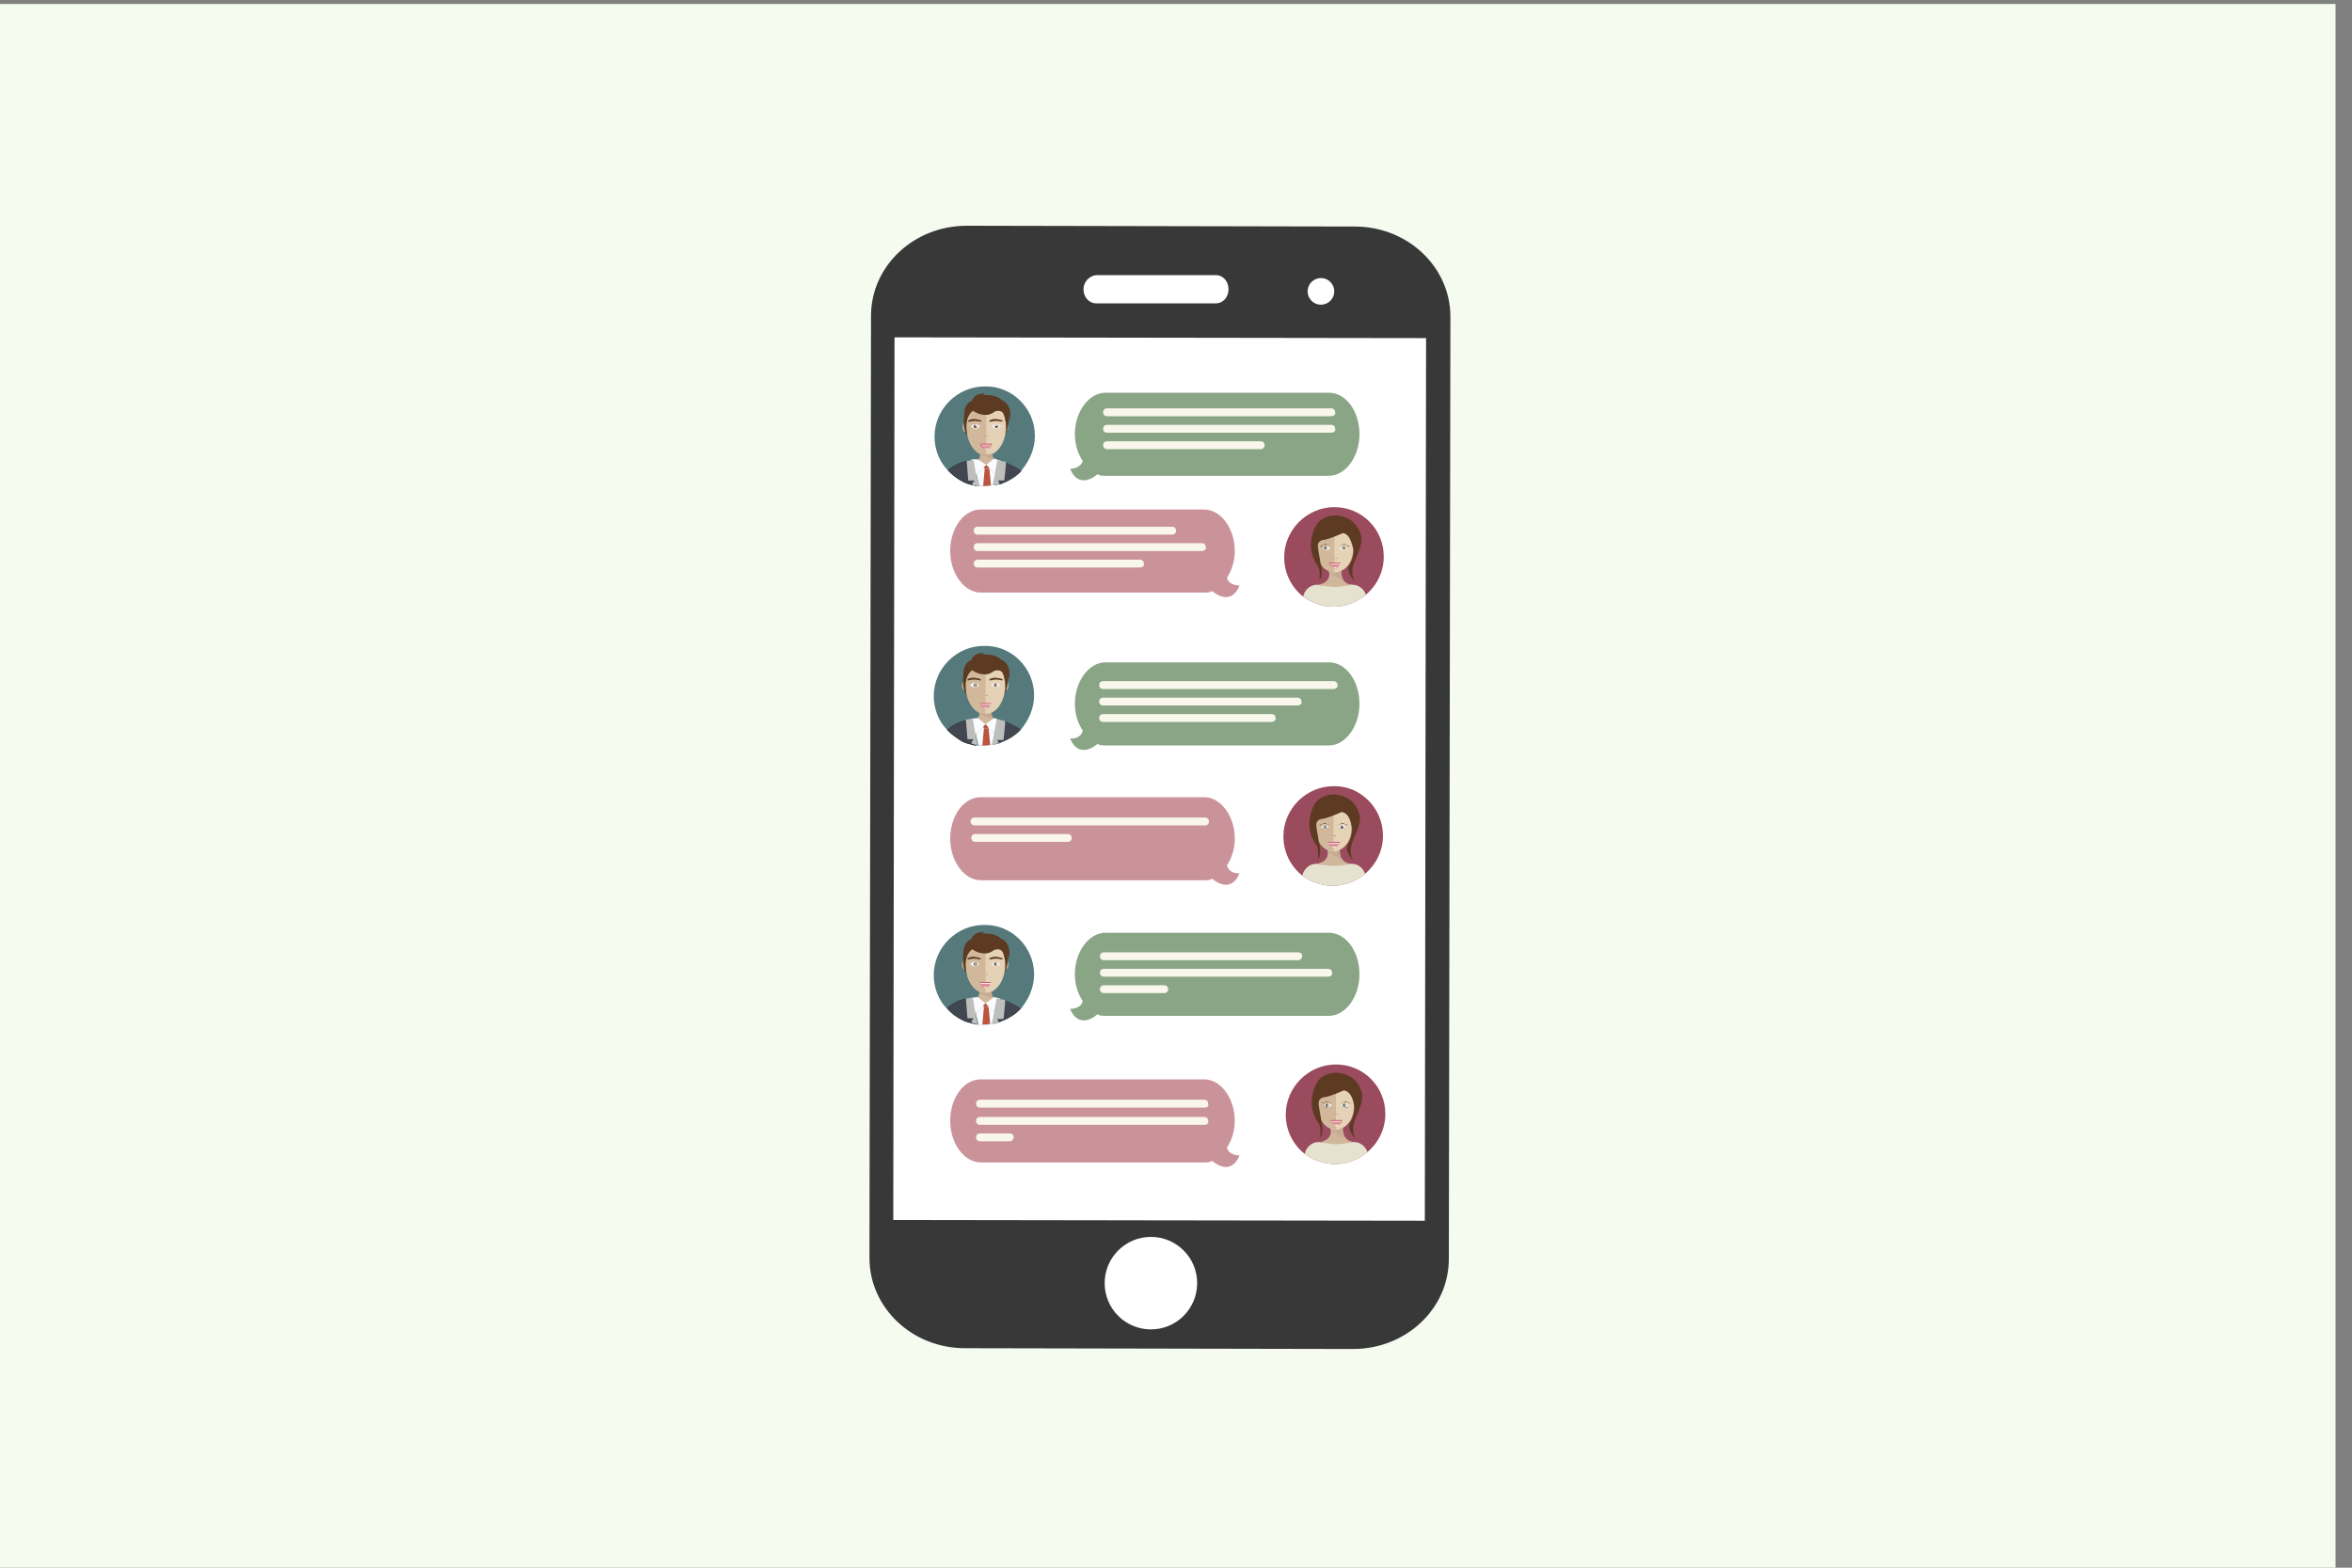 <?xml version="1.0" encoding="utf-8"?>
<!-- Generator: Adobe Illustrator 21.1.0, SVG Export Plug-In . SVG Version: 6.00 Build 0)  -->
<svg version="1.1" id="Camada_1" xmlns="http://www.w3.org/2000/svg" xmlns:xlink="http://www.w3.org/1999/xlink" x="0px" y="0px"
	 viewBox="0 0 300 200" style="enable-background:new 0 0 300 200;" xml:space="preserve">
<rect x="0" y="0" width="300" height="200" fill="#808080" stroke="none"/>
<style type="text/css">
	.st0{fill:#F5FBEF;}
	.st1{fill:#383838;}
	.st2{fill:#FFFFFF;}
	.st3{fill:#CA939A;}
	.st4{fill:#89A585;}
	.st5{fill:#567A7C;}
	.st6{fill:#D0B69B;}
	.st7{fill:#E4D0B5;}
	.st8{fill:#E5D1B5;}
	.st9{fill:#D2B89B;}
	.st10{fill:#5D3A22;}
	.st11{fill:#F3EDE3;}
	.st12{fill:#4A4544;}
	.st13{fill:#C3435C;}
	.st14{fill:#DC9299;}
	.st15{fill:#AC906F;}
	.st16{fill:#C5A991;}
	.st17{fill:#FBFCFF;}
	.st18{opacity:0.11;fill:#0E0E0E;}
	.st19{fill:#BA553F;}
	.st20{fill:#1A1C1F;}
	.st21{fill:#414650;}
	.st22{fill:#BEBEBC;}
	.st23{fill:#9A4B5D;}
	.st24{fill:#D1B79C;}
	.st25{fill:#E6D2B6;}
	.st26{fill:#C6AB93;}
	.st27{fill:#E5E3D0;}
	.st28{fill:#F4EFE4;}
	.st29{fill:#6E5438;}
	.st30{fill:#F9F7EB;}
</style>
<rect x="-2.1" y="0.5" class="st0" width="300" height="200"/>
<rect x="271" y="288" class="st0" width="1" height="8"/>
<g>
	<path class="st1" d="M110.9,160.5c0,6.3,5.4,11.5,12.2,11.5l49.5,0.1c6.7,0,12.2-5.1,12.2-11.5l0.2-120.2c0-6.3-5.4-11.5-12.2-11.5
		l-49.5-0.1c-6.7,0-12.2,5.1-12.2,11.5L110.9,160.5z"/>
	<path class="st2" d="M138.2,36.9c0,1,0.7,1.8,1.6,1.8l15.3,0c0.9,0,1.6-0.8,1.6-1.8l0,0c0-1-0.7-1.8-1.6-1.8l-15.3,0
		C138.9,35.2,138.2,36,138.2,36.9L138.2,36.9z"/>
	
		<ellipse transform="matrix(1.420923e-03 -1 1 1.420923e-03 131.048 205.62)" class="st2" cx="168.5" cy="37.2" rx="1.7" ry="1.7"/>
	
		<rect x="91.6" y="65.5" transform="matrix(1.421161e-03 -1 1 1.421161e-03 48.308 247.144)" class="st2" width="112.6" height="67.8"/>
	<circle class="st2" cx="146.8" cy="163.7" r="5.9"/>
	<path class="st3" d="M156.5,73.7c0.6-0.9,1-2.1,1-3.4c0-2.9-1.8-5.3-3.9-5.3h-28.5c-2.2,0-3.9,2.4-3.9,5.3c0,2.9,1.8,5.3,3.9,5.3
		h28.5c0.4,0,0.7,0,1-0.2l0,0c2.6,2.1,3.5-0.7,3.5-0.7C157.3,74.7,156.6,74.3,156.5,73.7z"/>
	<path class="st3" d="M156.5,110.4c0.6-0.9,1-2.1,1-3.4c0-2.9-1.8-5.3-3.9-5.3h-28.5c-2.2,0-3.9,2.4-3.9,5.3c0,2.9,1.8,5.3,3.9,5.3
		h28.5c0.4,0,0.7,0,1-0.2l0,0c2.6,2.1,3.5-0.7,3.5-0.7C157.3,111.5,156.6,111,156.5,110.4z"/>
	<path class="st3" d="M156.5,146.4c0.6-0.9,1-2.1,1-3.4c0-2.9-1.8-5.3-3.9-5.3h-28.5c-2.2,0-3.9,2.4-3.9,5.3c0,2.9,1.8,5.3,3.9,5.3
		h28.5c0.4,0,0.7,0,1-0.2l0,0c2.6,2.1,3.5-0.7,3.5-0.7C157.3,147.4,156.6,147,156.5,146.4z"/>
	<path class="st4" d="M138.1,58.8c-0.6-0.9-1-2.1-1-3.4c0-2.9,1.8-5.3,3.9-5.3h28.5c2.2,0,3.9,2.4,3.9,5.3c0,2.9-1.8,5.3-3.9,5.3
		h-28.5c-0.4,0-0.7,0-1-0.2l0,0c-2.6,2.1-3.5-0.7-3.5-0.7C137.4,59.8,138,59.3,138.1,58.8z"/>
	<path class="st4" d="M138.1,93.2c-0.6-0.9-1-2.1-1-3.4c0-2.9,1.8-5.3,3.9-5.3h28.5c2.2,0,3.9,2.4,3.9,5.3c0,2.9-1.8,5.3-3.9,5.3
		h-28.5c-0.4,0-0.7,0-1-0.2l0,0c-2.6,2.1-3.5-0.7-3.5-0.7C137.4,94.3,138,93.8,138.1,93.2z"/>
	<path class="st4" d="M138.1,127.7c-0.6-0.9-1-2.1-1-3.4c0-2.9,1.8-5.3,3.9-5.3h28.5c2.2,0,3.9,2.4,3.9,5.3c0,2.9-1.8,5.3-3.9,5.3
		h-28.5c-0.4,0-0.7,0-1-0.2l0,0c-2.6,2.1-3.5-0.7-3.5-0.7C137.4,128.7,138,128.3,138.1,127.7z"/>
	<path class="st5" d="M132,55.6c0,1.7-0.7,3.2-1.7,4.4c-0.5,0.5-1,0.9-1.6,1.2c-0.3,0.2-0.7,0.3-1.1,0.5c-0.2,0.1-0.4,0.1-0.6,0.2
		c-0.1,0-0.1,0-0.2,0c0,0-0.1,0-0.1,0c-0.1,0-0.3,0-0.4,0.1c-0.2,0-0.4,0-0.7,0c-0.1,0-0.1,0-0.2,0c-0.1,0-0.3,0-0.4,0
		c-0.1,0-0.1,0-0.2,0c-0.1,0-0.1,0-0.2,0c0,0,0,0,0,0c0,0,0,0,0,0c-0.1,0-0.3,0-0.4-0.1c0,0,0,0-0.1,0c-0.4-0.1-0.8-0.2-1.2-0.4
		c-0.8-0.4-1.5-0.9-2-1.5c0,0,0,0,0,0c-1.1-1.1-1.7-2.7-1.7-4.3c0-3.5,2.9-6.4,6.4-6.4C129.1,49.2,132,52.1,132,55.6z"/>
	<path class="st6" d="M128.3,59.4l-1.1-0.5c-0.8-0.4-0.6-1-0.6-1h-0.8h0H125c0,0,0.2,0.6-0.6,1l-0.9,0.5l2.3,0L128.3,59.4z"/>
	<path class="st6" d="M123.3,54.4c0,0.4-0.1,0.7-0.2,0.7c-0.2,0-0.3-0.3-0.3-0.6c0-0.4,0.1-0.7,0.3-0.7S123.3,54,123.3,54.4z"/>
	<path class="st7" d="M128.1,54.3c0,0.4,0.1,0.7,0.2,0.7c0.2,0,0.3-0.3,0.3-0.6c0-0.4-0.1-0.7-0.3-0.7
		C128.2,53.7,128.2,53.9,128.1,54.3z"/>
	<ellipse class="st8" cx="125.8" cy="54.5" rx="2.5" ry="3.6"/>
	<path class="st9" d="M125.8,50.9V58c-1.4,0-2.5-1.6-2.5-3.5C123.2,52.5,124.3,50.9,125.8,50.9z"/>
	<path class="st10" d="M125.1,53.8l-0.6-0.1c-0.1,0-0.2,0-0.3,0l-0.6,0.1c0,0-0.1,0-0.1,0c0,0,0,0,0-0.1v0c0-0.1,0.4-0.2,0.4-0.2
		c0.1,0,0.3-0.1,0.7,0c0,0,0.6,0.1,0.6,0.2v0C125.2,53.7,125.2,53.7,125.1,53.8C125.2,53.8,125.1,53.8,125.1,53.8z"/>
	<path class="st10" d="M127.8,53.8l-0.6-0.1c-0.1,0-0.2,0-0.3,0l-0.6,0.1c0,0-0.1,0-0.1,0c0,0,0,0,0-0.1v0c0-0.1,0.4-0.2,0.4-0.2
		c0.1,0,0.3-0.1,0.7,0c0,0,0.6,0.1,0.6,0.2v0C127.9,53.7,127.9,53.7,127.8,53.8C127.9,53.8,127.9,53.8,127.8,53.8z"/>
	<path class="st11" d="M125,54.4c0,0-0.3,0.3-0.6,0.3c-0.3,0-0.6-0.3-0.6-0.3s0.3-0.3,0.6-0.3C124.7,54.1,125,54.4,125,54.4z"/>
	<circle class="st12" cx="124.4" cy="54.4" r="0.2"/>
	<circle class="st2" cx="124.5" cy="54.3" r="0.1"/>
	<path class="st2" d="M125.7,57.3c0.5,0,0.6-0.4,0.7-0.6H125C125.2,57,125.5,57.3,125.7,57.3z"/>
	<path class="st13" d="M126.5,56.6C126.5,56.6,126.5,56.6,126.5,56.6l-1.4,0c0,0,0,0,0,0c0,0,0,0,0,0c0.1,0.4,0.5,0.7,0.7,0.7
		C126,57.3,126.4,57.1,126.5,56.6C126.5,56.7,126.5,56.7,126.5,56.6z M125.7,57.3c-0.2,0-0.6-0.2-0.7-0.6h1.4
		C126.3,57.1,126,57.3,125.7,57.3z"/>
	<g>
		<path class="st14" d="M126.4,56.8h-1.3c0.1,0.2,0.2,0.3,0.3,0.4h0.7C126.2,57.1,126.3,57,126.4,56.8z"/>
	</g>
	<path class="st15" d="M125.9,55.6c0,0,0,0-0.1,0c-0.1,0-0.1,0-0.1,0c-0.1-0.1-0.2,0-0.2,0c0,0.1,0.2,0,0.2,0c0,0,0.1,0,0.1,0
		C125.8,55.7,125.8,55.7,125.9,55.6c0,0.1,0.2,0.1,0.2,0C126,55.7,126,55.5,125.9,55.6z"/>
	<path class="st10" d="M123.4,55.6c0,0-0.6-2.2,0.7-3.2c0,0,0.9,0.7,2,0.5c0,0,0.4-0.1,0.8-0.4c0,0,0.9-0.4,1.2,0.5
		c0.3,0.9,0.2,1.8,0.2,2.4c0,0,0.4-0.9,0.4-2.3c0,0,0.1,0.2,0.1,0.6c0,0,0.2-1.1-0.1-1.7c0,0-0.2-0.7-1-1c0,0-0.5-0.7-2.3-0.6
		c0,0,0-0.1,0.3-0.2c0,0-1.4-0.1-1.7,0.9c0,0-1.2,0.3-1,2.3l0.1-0.4C122.9,52.8,122.7,54.7,123.4,55.6z"/>
	<path class="st11" d="M126.5,54.4c0,0,0.3,0.3,0.6,0.3c0.3,0,0.6-0.3,0.6-0.3s-0.3-0.3-0.6-0.3C126.7,54,126.5,54.4,126.5,54.4z"/>
	<circle class="st12" cx="127.1" cy="54.4" r="0.2"/>
	<circle class="st2" cx="127.1" cy="54.3" r="0.1"/>
	<path class="st16" d="M125,58l2,0.7c0,0-0.5-0.3-0.4-0.9c0,0-0.7,0.4-1.6,0C125,57.8,125,57.9,125,58z"/>
	<path class="st17" d="M127.4,59.4l-0.3,1.2l0,0l0,0l0,0.1l0,0v0l-0.3,1.2c0,0-0.1,0-0.1,0c-0.1,0-0.3,0-0.4,0.1c-0.2,0-0.4,0-0.7,0
		c-0.1,0-0.1,0-0.2,0c-0.1,0-0.3,0-0.4,0c-0.1,0-0.1,0-0.1,0l-0.3-1.3v0l0,0l0-0.1v0l-0.3-1.2l0.2,0h0l0.9-0.1h0l0.4,0l0,0l0,0h0.1
		l0,0l0,0l0,0l0,0h0.1h0.4h0l0.9,0.1v0h0L127.4,59.4z"/>
	<polygon class="st18" points="125.8,59.4 124.4,60.8 123.9,58.8 124.6,58.6 	"/>
	<polygon class="st18" points="125.8,59.4 127.2,60.8 127.7,58.8 127,58.6 	"/>
	<path class="st19" d="M126.1,59.8c0,0-0.1,0-0.1,0h-0.3c-0.1,0-0.1,0-0.1,0l-0.2-0.4c0-0.1,0-0.1,0.1-0.1h0.7
		c0.1,0,0.2,0.1,0.1,0.1L126.1,59.8z"/>
	<path class="st19" d="M125.6,62c-0.1,0-0.1,0-0.2,0l0.2-2.2v0l0,0h0.6l0,0v0l0.2,2.1C126,62,125.8,62,125.6,62z"/>
	<path class="st20" d="M120.9,60c1-0.9,2.3-1.2,2.4-1.2c0,0,0,0,0,0l0.3,0.5l0,0.1L124,60l0.6,2c-0.1,0-0.3,0-0.4-0.1c0,0,0,0-0.1,0
		c-0.4-0.1-0.8-0.2-1.2-0.4C122.1,61.1,121.5,60.6,120.9,60z"/>
	<path class="st21" d="M127,61.9l0.6-1.9l0-0.6v0l0-0.4l0-0.2v0l0,0h0c0,0,0.3,0.1,0.7,0.2c0,0,0,0,0,0c0.5,0.2,1.2,0.5,1.8,0.9
		c0.1,0.1,0.1,0.1,0.2,0.2c-0.5,0.5-1,0.9-1.6,1.2c-0.3,0.2-0.7,0.3-1.1,0.5C127.3,61.8,127.1,61.8,127,61.9z"/>
	<polygon class="st17" points="125.8,59.3 127.2,60.7 127.7,58.8 126.8,58.5 	"/>
	<path class="st22" d="M128.3,58.9l0,0.4v0l0,0l-0.2,2h-0.8l0.2,0.4c-0.2,0.1-0.4,0.1-0.6,0.2c-0.1,0-0.1,0-0.2,0c0,0-0.1,0-0.1,0
		l0.3-1.4l0-0.1l0.2-1.1l0,0l0,0l0,0l0,0l0.1-0.5v0l0-0.1l0,0c0,0,0,0,0,0c0,0,0,0,0,0C127.4,58.7,128,58.9,128.3,58.9
		C128.3,58.9,128.3,58.9,128.3,58.9z"/>
	<polygon class="st17" points="125.8,59.3 124.4,60.7 123.9,58.6 124.7,58.6 	"/>
	<path class="st21" d="M120.9,60C120.9,60,120.9,60,120.9,60c1.1-0.9,2.5-1.2,2.5-1.2l0,0l0.3,0.5l0,0.1L124,60l0.6,2c0,0,0,0,0,0
		c-0.1,0-0.3,0-0.4-0.1c0,0,0,0-0.1,0c-0.4-0.1-0.8-0.2-1.2-0.4C122.1,61.1,121.5,60.6,120.9,60z"/>
	<path class="st22" d="M124.8,62c-0.1,0-0.1,0-0.2,0c0,0,0,0,0,0c0,0,0,0,0,0c-0.1,0-0.3,0-0.4-0.1c0,0,0,0-0.1,0l-0.1-0.2l0.3-0.4
		h-0.8l-0.2-2.5v0c0,0,0,0,0,0c0,0,0,0,0.1,0c0.4-0.1,0.8-0.1,0.8-0.1c0,0,0,0,0,0l0,0.1l0,0.1v0l0.1,0.4l0,0.1v0l0,0.1v0l0,0l0.2,1
		l0,0.1L125,62C124.9,62,124.9,62,124.8,62z"/>
	<path class="st5" d="M131.9,88.7c0,1.7-0.7,3.2-1.7,4.4c-0.5,0.5-1,0.9-1.6,1.2c-0.3,0.2-0.7,0.3-1.1,0.5c-0.2,0.1-0.4,0.1-0.6,0.2
		c-0.1,0-0.1,0-0.2,0c0,0-0.1,0-0.1,0c-0.1,0-0.3,0-0.4,0.1c-0.2,0-0.4,0-0.7,0c-0.1,0-0.1,0-0.2,0c-0.1,0-0.3,0-0.4,0
		c-0.1,0-0.1,0-0.2,0c-0.1,0-0.1,0-0.2,0c0,0,0,0,0,0c0,0,0,0,0,0c-0.1,0-0.3,0-0.4-0.1c0,0,0,0-0.1,0c-0.4-0.1-0.8-0.2-1.2-0.4
		c-0.8-0.4-1.5-0.9-2-1.5c0,0,0,0,0,0c-1.1-1.1-1.7-2.7-1.7-4.3c0-3.5,2.9-6.4,6.4-6.4C129,82.3,131.9,85.2,131.9,88.7z"/>
	<path class="st6" d="M128.2,92.4l-1.1-0.5c-0.8-0.4-0.6-1-0.6-1h-0.8h0h-0.8c0,0,0.2,0.6-0.6,1l-0.9,0.5l2.3,0L128.2,92.4z"/>
	<path class="st6" d="M123.2,87.4c0,0.4-0.1,0.7-0.2,0.7s-0.3-0.3-0.3-0.6c0-0.4,0.1-0.7,0.3-0.7C123.2,86.8,123.2,87.1,123.2,87.4z
		"/>
	<path class="st7" d="M128.1,87.4c0,0.4,0.1,0.7,0.2,0.7s0.3-0.3,0.3-0.6c0-0.4-0.1-0.7-0.3-0.7C128.2,86.7,128.1,87,128.1,87.4z"/>
	<ellipse class="st8" cx="125.7" cy="87.5" rx="2.5" ry="3.6"/>
	<path class="st9" d="M125.7,83.9v7.2c-1.4,0-2.5-1.6-2.5-3.5C123.2,85.6,124.2,84,125.7,83.9z"/>
	<path class="st10" d="M125,86.8l-0.6-0.1c-0.1,0-0.2,0-0.3,0l-0.6,0.1c0,0-0.1,0-0.1,0c0,0,0,0,0-0.1l0,0c0-0.1,0.4-0.2,0.4-0.2
		c0.1,0,0.3-0.1,0.7,0c0,0,0.6,0.1,0.6,0.2l0,0C125.1,86.8,125.1,86.8,125,86.8C125.1,86.8,125.1,86.9,125,86.8z"/>
	<path class="st10" d="M127.8,86.8l-0.6-0.1c-0.1,0-0.2,0-0.3,0l-0.6,0.1c0,0-0.1,0-0.1,0c0,0,0,0,0-0.1l0,0c0-0.1,0.4-0.2,0.4-0.2
		c0.1,0,0.3-0.1,0.7,0c0,0,0.6,0.1,0.6,0.2l0,0C127.9,86.8,127.9,86.8,127.8,86.8C127.8,86.8,127.8,86.9,127.8,86.8z"/>
	<path class="st11" d="M124.9,87.4c0,0-0.3,0.3-0.6,0.3c-0.3,0-0.6-0.3-0.6-0.3s0.3-0.3,0.6-0.3C124.7,87.1,124.9,87.4,124.9,87.4z"
		/>
	<circle class="st12" cx="124.4" cy="87.4" r="0.2"/>
	<circle class="st2" cx="124.4" cy="87.4" r="0.1"/>
	<path class="st2" d="M125.7,90.4c0.5,0,0.6-0.4,0.7-0.6H125C125.1,90,125.4,90.4,125.7,90.4z"/>
	<path class="st13" d="M126.4,89.7C126.4,89.7,126.4,89.7,126.4,89.7l-1.4,0c0,0,0,0,0,0c0,0,0,0,0,0c0.1,0.4,0.5,0.7,0.7,0.7
		C126,90.4,126.3,90.2,126.4,89.7C126.4,89.7,126.4,89.7,126.4,89.7z M125.7,90.4c-0.2,0-0.6-0.2-0.7-0.6h1.4
		C126.2,90.1,125.9,90.4,125.7,90.4z"/>
	<g>
		<path class="st14" d="M126.3,89.9H125c0.1,0.2,0.2,0.3,0.3,0.4h0.7C126.1,90.2,126.2,90,126.3,89.9z"/>
	</g>
	<path class="st15" d="M125.8,88.7c0,0,0,0-0.1,0c-0.1,0-0.1,0-0.1,0c-0.1-0.1-0.2,0-0.2,0c0,0.1,0.2,0,0.2,0c0,0,0.1,0,0.1,0
		C125.7,88.8,125.7,88.8,125.8,88.7c0,0.1,0.2,0.1,0.2,0C125.9,88.7,125.9,88.6,125.8,88.7z"/>
	<path class="st10" d="M123.3,88.7c0,0-0.6-2.2,0.7-3.2c0,0,0.9,0.7,2,0.5c0,0,0.4-0.1,0.8-0.4c0,0,0.9-0.4,1.2,0.5
		c0.3,0.9,0.2,1.8,0.2,2.4c0,0,0.4-0.9,0.4-2.3c0,0,0.1,0.2,0.1,0.6c0,0,0.2-1.1-0.1-1.7c0,0-0.2-0.7-1-1c0,0-0.5-0.7-2.3-0.6
		c0,0,0-0.1,0.3-0.2c0,0-1.4-0.1-1.7,0.9c0,0-1.2,0.3-1,2.3l0.1-0.4C122.8,85.9,122.6,87.7,123.3,88.7z"/>
	<path class="st11" d="M126.4,87.4c0,0,0.3,0.3,0.6,0.3c0.3,0,0.6-0.3,0.6-0.3s-0.3-0.3-0.6-0.3C126.7,87.1,126.4,87.4,126.4,87.4z"
		/>
	<circle class="st12" cx="127" cy="87.4" r="0.2"/>
	<circle class="st2" cx="127.1" cy="87.4" r="0.1"/>
	<path class="st16" d="M124.9,91.1l2,0.7c0,0-0.5-0.3-0.4-0.9c0,0-0.7,0.4-1.6,0C124.9,90.9,124.9,91,124.9,91.1z"/>
	<path class="st17" d="M127.3,92.5l-0.3,1.2l0,0l0,0l0,0.1l0,0v0l-0.3,1.2c0,0-0.1,0-0.1,0c-0.1,0-0.3,0-0.4,0.1c-0.2,0-0.4,0-0.7,0
		c-0.1,0-0.1,0-0.2,0c-0.1,0-0.3,0-0.4,0c-0.1,0-0.1,0-0.1,0l-0.3-1.3v0l0,0l0-0.1v0l-0.3-1.2l0.2,0h0l0.9-0.1h0l0.4,0l0,0l0,0h0.1
		l0,0l0,0l0,0l0,0h0.1h0.4h0l0.9,0v0h0L127.3,92.5z"/>
	<polygon class="st18" points="125.7,92.5 124.3,93.9 123.8,91.9 124.5,91.7 	"/>
	<polygon class="st18" points="125.7,92.5 127.1,93.9 127.6,91.9 126.9,91.7 	"/>
	<path class="st19" d="M126,92.9c0,0-0.1,0-0.1,0h-0.3c-0.1,0-0.1,0-0.1,0l-0.2-0.4c0-0.1,0-0.1,0.1-0.1h0.7c0.1,0,0.2,0.1,0.1,0.1
		L126,92.9z"/>
	<path class="st19" d="M125.5,95.1c-0.1,0-0.1,0-0.2,0l0.2-2.2v0l0,0h0.6l0,0v0l0.2,2.1C126,95.1,125.7,95.1,125.5,95.1z"/>
	<path class="st20" d="M120.8,93.1c1-0.9,2.3-1.2,2.4-1.2c0,0,0,0,0,0l0.3,0.5l0,0.1l0.3,0.6l0.6,2c-0.1,0-0.3,0-0.4-0.1
		c0,0,0,0-0.1,0c-0.4-0.1-0.8-0.2-1.2-0.4C122.1,94.2,121.4,93.7,120.8,93.1z"/>
	<path class="st21" d="M126.9,94.9l0.6-1.9l0-0.6v0l0-0.4l0-0.2v0l0,0h0c0,0,0.3,0.1,0.7,0.2c0,0,0,0,0,0c0.5,0.2,1.2,0.5,1.8,0.9
		c0.1,0.1,0.1,0.1,0.2,0.2c-0.5,0.5-1,0.9-1.6,1.2c-0.3,0.2-0.7,0.3-1.1,0.5C127.3,94.9,127.1,94.9,126.9,94.9z"/>
	<polygon class="st17" points="125.7,92.4 127.1,93.8 127.6,91.9 126.8,91.6 	"/>
	<path class="st22" d="M128.2,92l0,0.4v0l0,0l-0.2,2h-0.8l0.2,0.4c-0.2,0.1-0.4,0.1-0.6,0.2c-0.1,0-0.1,0-0.2,0c0,0-0.1,0-0.1,0
		l0.3-1.4l0-0.1l0.2-1.1l0,0l0,0l0,0l0,0l0.1-0.5v0l0-0.1l0,0c0,0,0,0,0,0c0,0,0,0,0,0C127.4,91.8,128,91.9,128.2,92
		C128.2,92,128.2,92,128.2,92z"/>
	<polygon class="st17" points="125.7,92.4 124.3,93.8 123.8,91.7 124.7,91.6 	"/>
	<path class="st21" d="M120.8,93.1C120.8,93,120.8,93,120.8,93.1c1.1-0.9,2.5-1.2,2.5-1.2l0,0l0.3,0.5l0,0.1l0.3,0.6l0.6,2
		c0,0,0,0,0,0c-0.1,0-0.3,0-0.4-0.1c0,0,0,0-0.1,0c-0.4-0.1-0.8-0.2-1.2-0.4C122.1,94.2,121.4,93.7,120.8,93.1z"/>
	<path class="st22" d="M124.7,95c-0.1,0-0.1,0-0.2,0c0,0,0,0,0,0c0,0,0,0,0,0c-0.1,0-0.3,0-0.4-0.1c0,0,0,0-0.1,0l-0.1-0.2l0.3-0.4
		h-0.8l-0.2-2.5v0c0,0,0,0,0,0c0,0,0,0,0.1,0c0.4-0.1,0.8-0.1,0.8-0.1c0,0,0,0,0,0l0,0.1l0,0.1v0l0.1,0.4l0,0.1v0l0,0.1v0l0,0l0.2,1
		l0,0.1l0.3,1.5C124.9,95.1,124.8,95.1,124.7,95z"/>
	<path class="st5" d="M131.9,124.3c0,1.7-0.7,3.2-1.7,4.4c-0.5,0.5-1,0.9-1.6,1.2c-0.3,0.2-0.7,0.3-1.1,0.5
		c-0.2,0.1-0.4,0.1-0.6,0.2c-0.1,0-0.1,0-0.2,0c0,0-0.1,0-0.1,0c-0.1,0-0.3,0-0.4,0.1c-0.2,0-0.4,0-0.7,0c-0.1,0-0.1,0-0.2,0
		c-0.1,0-0.3,0-0.4,0c-0.1,0-0.1,0-0.2,0c-0.1,0-0.1,0-0.2,0c0,0,0,0,0,0c0,0,0,0,0,0c-0.1,0-0.3,0-0.4-0.1c0,0,0,0-0.1,0
		c-0.4-0.1-0.8-0.2-1.2-0.4c-0.8-0.4-1.5-0.9-2-1.5c0,0,0,0,0,0c-1.1-1.1-1.7-2.7-1.7-4.3c0-3.5,2.9-6.4,6.4-6.4
		C129,117.9,131.9,120.8,131.9,124.3z"/>
	<path class="st6" d="M128.2,128l-1.1-0.5c-0.8-0.4-0.6-1-0.6-1h-0.8h0h-0.8c0,0,0.2,0.6-0.6,1l-0.9,0.5l2.3,0L128.2,128z"/>
	<path class="st6" d="M123.2,123c0,0.4-0.1,0.7-0.2,0.7s-0.3-0.3-0.3-0.6c0-0.4,0.1-0.7,0.3-0.7C123.2,122.4,123.2,122.7,123.2,123z
		"/>
	<path class="st7" d="M128.1,123c0,0.4,0.1,0.7,0.2,0.7s0.3-0.3,0.3-0.6c0-0.4-0.1-0.7-0.3-0.7C128.2,122.3,128.1,122.6,128.1,123z"
		/>
	<ellipse class="st8" cx="125.7" cy="123.1" rx="2.5" ry="3.6"/>
	<path class="st9" d="M125.7,119.5v7.2c-1.4,0-2.5-1.6-2.5-3.5C123.2,121.1,124.2,119.6,125.7,119.5z"/>
	<path class="st10" d="M125,122.4l-0.6-0.1c-0.1,0-0.2,0-0.3,0l-0.6,0.1c0,0-0.1,0-0.1,0c0,0,0,0,0-0.1l0,0c0-0.1,0.4-0.2,0.4-0.2
		c0.1,0,0.3-0.1,0.7,0c0,0,0.6,0.1,0.6,0.2l0,0C125.1,122.4,125.1,122.4,125,122.4C125.1,122.4,125.1,122.4,125,122.4z"/>
	<path class="st10" d="M127.8,122.4l-0.6-0.1c-0.1,0-0.2,0-0.3,0l-0.6,0.1c0,0-0.1,0-0.1,0c0,0,0,0,0-0.1l0,0c0-0.1,0.4-0.2,0.4-0.2
		c0.1,0,0.3-0.1,0.7,0c0,0,0.6,0.1,0.6,0.2l0,0C127.9,122.4,127.9,122.4,127.8,122.4C127.8,122.4,127.8,122.4,127.8,122.4z"/>
	<path class="st11" d="M124.9,123c0,0-0.3,0.3-0.6,0.3c-0.3,0-0.6-0.3-0.6-0.3s0.3-0.3,0.6-0.3C124.7,122.7,124.9,123,124.9,123z"/>
	<circle class="st12" cx="124.4" cy="123" r="0.2"/>
	<circle class="st2" cx="124.4" cy="123" r="0.1"/>
	<path class="st2" d="M125.7,126c0.5,0,0.6-0.4,0.7-0.6H125C125.1,125.6,125.4,126,125.7,126z"/>
	<path class="st13" d="M126.4,125.3C126.4,125.3,126.4,125.3,126.4,125.3l-1.4,0c0,0,0,0,0,0c0,0,0,0,0,0c0.1,0.4,0.5,0.7,0.7,0.7
		C126,126,126.3,125.8,126.4,125.3C126.4,125.3,126.4,125.3,126.4,125.3z M125.7,126c-0.2,0-0.6-0.2-0.7-0.6h1.4
		C126.2,125.7,125.9,126,125.7,126z"/>
	<g>
		<path class="st14" d="M126.3,125.5H125c0.1,0.2,0.2,0.3,0.3,0.4h0.7C126.1,125.8,126.2,125.6,126.3,125.5z"/>
	</g>
	<path class="st15" d="M125.8,124.3c0,0,0,0-0.1,0c-0.1,0-0.1,0-0.1,0c-0.1-0.1-0.2,0-0.2,0c0,0.1,0.2,0,0.2,0c0,0,0.1,0,0.1,0
		C125.7,124.4,125.7,124.4,125.8,124.3c0,0.1,0.2,0.1,0.2,0C125.9,124.3,125.9,124.2,125.8,124.3z"/>
	<path class="st10" d="M123.3,124.3c0,0-0.6-2.2,0.7-3.2c0,0,0.9,0.7,2,0.5c0,0,0.4-0.1,0.8-0.4c0,0,0.9-0.4,1.2,0.5
		c0.3,0.9,0.2,1.8,0.2,2.4c0,0,0.4-0.9,0.4-2.3c0,0,0.1,0.2,0.1,0.6c0,0,0.2-1.1-0.1-1.7c0,0-0.2-0.7-1-1c0,0-0.5-0.7-2.3-0.6
		c0,0,0-0.1,0.3-0.2c0,0-1.4-0.1-1.7,0.9c0,0-1.2,0.3-1,2.3l0.1-0.4C122.8,121.5,122.6,123.3,123.3,124.3z"/>
	<path class="st11" d="M126.4,123c0,0,0.3,0.3,0.6,0.3c0.3,0,0.6-0.3,0.6-0.3s-0.3-0.3-0.6-0.3C126.7,122.7,126.4,123,126.4,123z"/>
	<circle class="st12" cx="127" cy="123" r="0.2"/>
	<circle class="st2" cx="127.1" cy="123" r="0.1"/>
	<path class="st16" d="M124.9,126.7l2,0.7c0,0-0.5-0.3-0.4-0.9c0,0-0.7,0.4-1.6,0C124.9,126.5,124.9,126.6,124.9,126.7z"/>
	<path class="st17" d="M127.3,128.1l-0.3,1.2l0,0l0,0l0,0.1l0,0v0l-0.3,1.2c0,0-0.1,0-0.1,0c-0.1,0-0.3,0-0.4,0.1
		c-0.2,0-0.4,0-0.7,0c-0.1,0-0.1,0-0.2,0c-0.1,0-0.3,0-0.4,0c-0.1,0-0.1,0-0.1,0l-0.3-1.3v0l0,0l0-0.1v0l-0.3-1.2l0.2,0h0l0.9-0.1h0
		l0.4,0l0,0l0,0h0.1l0,0l0,0l0,0l0,0h0.1h0.4h0l0.9,0.1v0h0L127.3,128.1z"/>
	<polygon class="st18" points="125.7,128.1 124.3,129.5 123.8,127.5 124.5,127.3 	"/>
	<polygon class="st18" points="125.7,128.1 127.1,129.5 127.6,127.5 126.9,127.3 	"/>
	<path class="st19" d="M126,128.5c0,0-0.1,0-0.1,0h-0.3c-0.1,0-0.1,0-0.1,0l-0.2-0.4c0-0.1,0-0.1,0.1-0.1h0.7c0.1,0,0.2,0.1,0.1,0.1
		L126,128.5z"/>
	<path class="st19" d="M125.5,130.7c-0.1,0-0.1,0-0.2,0l0.2-2.2v0l0,0h0.6l0,0v0l0.2,2.1C126,130.7,125.7,130.7,125.5,130.7z"/>
	<path class="st20" d="M120.8,128.6c1-0.9,2.3-1.2,2.4-1.2c0,0,0,0,0,0l0.3,0.5l0,0.1l0.3,0.6l0.6,2c-0.1,0-0.3,0-0.4-0.1
		c0,0,0,0-0.1,0c-0.4-0.1-0.8-0.2-1.2-0.4C122.1,129.8,121.4,129.3,120.8,128.6z"/>
	<path class="st21" d="M126.9,130.5l0.6-1.9l0-0.6v0l0-0.4l0-0.2v0l0,0h0c0,0,0.3,0.1,0.7,0.2c0,0,0,0,0,0c0.5,0.2,1.2,0.5,1.8,0.9
		c0.1,0.1,0.1,0.1,0.2,0.2c-0.5,0.5-1,0.9-1.6,1.2c-0.3,0.2-0.7,0.3-1.1,0.5C127.3,130.4,127.1,130.5,126.9,130.5z"/>
	<polygon class="st17" points="125.7,128 127.1,129.4 127.6,127.4 126.8,127.2 	"/>
	<path class="st22" d="M128.2,127.6l0,0.4v0l0,0l-0.2,2h-0.8l0.2,0.4c-0.2,0.1-0.4,0.1-0.6,0.2c-0.1,0-0.1,0-0.2,0c0,0-0.1,0-0.1,0
		l0.3-1.4l0-0.1l0.2-1.1l0,0l0,0l0,0l0,0l0.1-0.5v0l0-0.1l0,0c0,0,0,0,0,0c0,0,0,0,0,0C127.4,127.4,128,127.5,128.2,127.6
		C128.2,127.6,128.2,127.6,128.2,127.6z"/>
	<polygon class="st17" points="125.7,128 124.3,129.4 123.8,127.3 124.7,127.2 	"/>
	<path class="st21" d="M120.8,128.6C120.8,128.6,120.8,128.6,120.8,128.6c1.1-0.9,2.5-1.2,2.5-1.2l0,0l0.3,0.5l0,0.1l0.3,0.6l0.6,2
		c0,0,0,0,0,0c-0.1,0-0.3,0-0.4-0.1c0,0,0,0-0.1,0c-0.4-0.1-0.8-0.2-1.2-0.4C122.1,129.8,121.4,129.3,120.8,128.6z"/>
	<path class="st22" d="M124.7,130.6c-0.1,0-0.1,0-0.2,0c0,0,0,0,0,0c0,0,0,0,0,0c-0.1,0-0.3,0-0.4-0.1c0,0,0,0-0.1,0l-0.1-0.2
		l0.3-0.4h-0.8l-0.2-2.5v0c0,0,0,0,0,0c0,0,0,0,0.1,0c0.4-0.1,0.8-0.1,0.8-0.1c0,0,0,0,0,0l0,0.1l0,0.1v0l0.1,0.4l0,0.1v0l0,0.1v0
		l0,0l0.2,1l0,0.1l0.3,1.5C124.9,130.7,124.8,130.7,124.7,130.6z"/>
	<path class="st23" d="M176.5,71c0,2-0.9,3.7-2.3,4.9c-1.1,0.9-2.5,1.5-4.1,1.5c-1.5,0-2.8-0.5-3.9-1.3c-1.5-1.2-2.4-3-2.4-5
		c0-3.5,2.9-6.4,6.4-6.4C173.7,64.7,176.5,67.5,176.5,71z"/>
	<polygon class="st24" points="169.7,74.6 168.4,74.6 168.8,75.1 170.2,76.5 172,74.7 	"/>
	<path class="st6" d="M171.1,72.8l-1.6,0c0,0,0.5,1.5-1.4,1.8l2.3,0.4l2.2-0.4C170.9,74.6,171.1,72.8,171.1,72.8z"/>
	<ellipse class="st25" cx="170.3" cy="70.1" rx="2.3" ry="2.9"/>
	<path class="st9" d="M170.2,67.2l0,5.8c-1.3,0-2.3-1.3-2.3-2.9C168,68.5,169,67.2,170.2,67.2z"/>
	<path class="st10" d="M171.3,68c0,0-1.7,0.8-2.6,0.9c0,0-0.7,0.1-0.6,0.9s0.3,1.7,0.3,1.9c0.1,0.2,0.4,1.8-0.1,2.3
		c0,0,0.2-1.5-0.3-1.9c0,0-0.8-1.2-0.8-2.5c0,0,0-2.2,1.2-3.2c0,0,1.5-1.3,3.6-0.2c0,0,1.1,0.4,1.6,2.1c0,0,0.3,0.7-0.4,2.3
		s-0.7,1.8-0.7,2.1c0,0-0.1,1,0.4,1.6c0,0-1.3-1.3-0.8-2.1c0.5-0.8,0.6-1.8,0.6-2C172.5,70,172.4,68.2,171.3,68z"/>
	<path class="st26" d="M169.5,73.1l1.9,1.1c0,0-0.5-0.4-0.4-1.3c0,0-0.8,0.4-1.6,0C169.5,72.9,169.5,73,169.5,73.1z"/>
	<path class="st27" d="M174.2,75.9c-1.1,0.9-2.5,1.5-4.1,1.5c-1.5,0-2.8-0.5-3.9-1.3l0.1-0.2c0,0,0,0,0-0.1c0.3-0.7,0.9-1.2,1.7-1.2
		l0.1,0l0.4,0.1l0.8,0.1c0.6,0.1,1.3,0.1,1.9,0l0.7-0.1l0.5-0.1h0l0.1,0c0.8,0,1.4,0.5,1.7,1.2C174.2,75.8,174.2,75.8,174.2,75.9
		L174.2,75.9z"/>
	<path class="st28" d="M169.7,69.9c0,0-0.2,0.3-0.5,0.3c-0.3,0-0.5-0.3-0.5-0.3s0.2-0.3,0.5-0.3C169.4,69.6,169.7,69.9,169.7,69.9z"
		/>
	<circle class="st12" cx="169.1" cy="69.9" r="0.2"/>
	<path class="st29" d="M169.2,70.3c0.2,0,0.3-0.2,0.4-0.2C169.5,70.1,169.4,70.3,169.2,70.3c-0.2,0-0.4-0.1-0.5-0.1
		C168.8,70.2,169,70.3,169.2,70.3z"/>
	<path class="st29" d="M168.4,69.6c0.1,0,0.2,0,0.2,0c0.1,0,0.2-0.1,0.2-0.1l0,0c0.1,0,0.1-0.1,0.2-0.1c0.3,0,0.6,0.3,0.6,0.4
		c0,0-0.1-0.1-0.2-0.2c-0.1-0.1-0.2-0.1-0.4-0.1c-0.3,0-0.5,0.3-0.5,0.4c0,0,0.1-0.2,0.1-0.2C168.6,69.7,168.5,69.8,168.4,69.6
		c0,0.1-0.1,0-0.1,0S168.3,69.6,168.4,69.6z"/>
	<path class="st28" d="M170.8,69.9c0,0,0.2,0.3,0.5,0.3c0.3,0,0.5-0.3,0.5-0.3s-0.2-0.3-0.5-0.3C171.1,69.6,170.8,69.9,170.8,69.9z"
		/>
	<circle class="st12" cx="171.4" cy="69.9" r="0.2"/>
	<path class="st29" d="M171.3,70.3c-0.2,0-0.3-0.2-0.4-0.2C171,70.1,171.1,70.3,171.3,70.3c0.2,0,0.4-0.1,0.5-0.1
		C171.7,70.2,171.5,70.3,171.3,70.3z"/>
	<path class="st29" d="M172.1,69.6c-0.1,0-0.2,0-0.2,0c-0.1,0-0.2-0.1-0.2-0.1l0,0c-0.1,0-0.1-0.1-0.2-0.1c-0.3,0-0.6,0.3-0.6,0.4
		c0,0,0.1-0.1,0.2-0.2c0.1-0.1,0.2-0.1,0.4-0.1c0.3,0,0.5,0.3,0.5,0.4c0,0-0.1-0.2-0.1-0.2C171.9,69.7,171.9,69.8,172.1,69.6
		c0,0.1,0.1,0,0.1,0S172.2,69.6,172.1,69.6z"/>
	<path class="st2" d="M170.3,72.5c0.3,0,0.6-0.2,0.7-0.6h-1.4C169.7,72.3,170,72.5,170.3,72.5z"/>
	<path class="st13" d="M171,71.8C171,71.8,171,71.8,171,71.8l-1.5,0c0,0,0,0,0,0c0,0,0,0,0,0c0.1,0.4,0.5,0.7,0.7,0.7
		C170.5,72.6,170.9,72.3,171,71.8C171,71.9,171,71.8,171,71.8z M170.3,72.5c-0.2,0-0.6-0.2-0.7-0.6h1.4
		C170.8,72.3,170.5,72.5,170.3,72.5z"/>
	<g>
		<path class="st14" d="M170.9,72h-1.3c0.1,0.2,0.2,0.3,0.3,0.4h0.7C170.7,72.3,170.8,72.2,170.9,72z"/>
	</g>
	<circle class="st2" cx="169.2" cy="69.9" r="0.1"/>
	<circle class="st2" cx="171.4" cy="69.9" r="0.1"/>
	<path class="st23" d="M176.4,106.6c0,2-0.9,3.7-2.3,4.9c-1.1,0.9-2.5,1.5-4.1,1.5c-1.5,0-2.8-0.5-3.9-1.3c-1.5-1.2-2.4-3-2.4-5
		c0-3.5,2.9-6.4,6.4-6.4C173.5,100.2,176.4,103.1,176.4,106.6z"/>
	<polygon class="st24" points="169.5,110.1 168.3,110.1 168.6,110.7 170.1,112.1 171.8,110.2 	"/>
	<path class="st6" d="M170.9,108.4l-1.6,0c0,0,0.5,1.5-1.4,1.8l2.3,0.4l2.2-0.4C170.7,110.1,170.9,108.4,170.9,108.4z"/>
	<ellipse class="st25" cx="170.1" cy="105.7" rx="2.3" ry="2.9"/>
	<path class="st9" d="M170.1,102.8l0,5.8c-1.3,0-2.3-1.3-2.3-2.9C167.8,104.1,168.9,102.8,170.1,102.8z"/>
	<path class="st10" d="M171.1,103.6c0,0-1.7,0.8-2.6,0.9c0,0-0.7,0.1-0.6,0.9c0.1,0.8,0.3,1.7,0.3,1.9c0.1,0.2,0.4,1.8-0.1,2.3
		c0,0,0.2-1.5-0.3-1.9c0,0-0.8-1.2-0.8-2.5c0,0,0-2.2,1.2-3.2c0,0,1.5-1.3,3.6-0.2c0,0,1.1,0.4,1.6,2.1c0,0,0.3,0.7-0.4,2.3
		c-0.7,1.6-0.7,1.8-0.7,2.1c0,0-0.1,1,0.4,1.6c0,0-1.3-1.3-0.8-2.1c0.5-0.8,0.6-1.8,0.6-2C172.4,105.6,172.3,103.7,171.1,103.6z"/>
	<path class="st26" d="M169.4,108.7l1.9,1.1c0,0-0.5-0.4-0.4-1.3c0,0-0.8,0.4-1.6,0C169.4,108.4,169.4,108.6,169.4,108.7z"/>
	<path class="st27" d="M174.1,111.5c-1.1,0.9-2.5,1.5-4.1,1.5c-1.5,0-2.8-0.5-3.9-1.3l0.1-0.2c0,0,0,0,0-0.1
		c0.3-0.7,0.9-1.2,1.7-1.2l0.1,0l0.4,0.1l0.8,0.1c0.6,0.1,1.3,0.1,1.9,0l0.7-0.1l0.5-0.1h0l0.1,0c0.8,0,1.4,0.5,1.7,1.2
		C174,111.4,174.1,111.4,174.1,111.5L174.1,111.5z"/>
	<path class="st28" d="M169.5,105.5c0,0-0.2,0.3-0.5,0.3c-0.3,0-0.5-0.3-0.5-0.3s0.2-0.3,0.5-0.3
		C169.3,105.2,169.5,105.5,169.5,105.5z"/>
	<circle class="st12" cx="169" cy="105.5" r="0.2"/>
	<path class="st29" d="M169,105.8c0.2,0,0.3-0.2,0.4-0.2C169.4,105.7,169.2,105.8,169,105.8c-0.2,0-0.4-0.1-0.5-0.1
		C168.7,105.8,168.8,105.8,169,105.8z"/>
	<path class="st29" d="M168.3,105.2c0.1,0,0.2,0,0.2,0c0.1,0,0.2-0.1,0.2-0.1l0,0c0.1,0,0.1-0.1,0.2-0.1c0.3,0,0.6,0.3,0.6,0.4
		c0,0-0.1-0.1-0.2-0.2c-0.1-0.1-0.2-0.1-0.4-0.1c-0.3,0-0.5,0.3-0.5,0.4c0,0,0.1-0.2,0.1-0.2C168.5,105.3,168.4,105.3,168.3,105.2
		c0,0.1-0.1,0-0.1,0S168.2,105.2,168.3,105.2z"/>
	<path class="st28" d="M170.7,105.5c0,0,0.2,0.3,0.5,0.3c0.3,0,0.5-0.3,0.5-0.3s-0.2-0.3-0.5-0.3
		C170.9,105.2,170.7,105.5,170.7,105.5z"/>
	<circle class="st12" cx="171.2" cy="105.5" r="0.2"/>
	<path class="st29" d="M171.2,105.8c-0.2,0-0.3-0.2-0.4-0.2C170.8,105.7,171,105.8,171.2,105.8c0.2,0,0.4-0.1,0.5-0.1
		C171.5,105.8,171.4,105.8,171.2,105.8z"/>
	<path class="st29" d="M171.9,105.2c-0.1,0-0.2,0-0.2,0c-0.1,0-0.2-0.1-0.2-0.1l0,0c-0.1,0-0.1-0.1-0.2-0.1c-0.3,0-0.6,0.3-0.6,0.4
		c0,0,0.1-0.1,0.2-0.2c0.1-0.1,0.2-0.1,0.4-0.1c0.3,0,0.5,0.3,0.5,0.4c0,0-0.1-0.2-0.1-0.2C171.7,105.3,171.8,105.3,171.9,105.2
		c0,0.1,0.1,0,0.1,0S172,105.2,171.9,105.2z"/>
	<path class="st2" d="M170.1,108.1c0.3,0,0.6-0.2,0.7-0.6h-1.4C169.5,107.8,169.9,108.1,170.1,108.1z"/>
	<path class="st13" d="M170.9,107.4C170.9,107.4,170.8,107.4,170.9,107.4l-1.5,0c0,0,0,0,0,0c0,0,0,0,0,0c0.1,0.4,0.5,0.7,0.7,0.7
		C170.4,108.1,170.7,107.9,170.9,107.4C170.9,107.4,170.9,107.4,170.9,107.4z M170.1,108.1c-0.2,0-0.6-0.2-0.7-0.6h1.4
		C170.7,107.8,170.4,108.1,170.1,108.1z"/>
	<g>
		<path class="st14" d="M170.8,107.6h-1.3c0.1,0.2,0.2,0.3,0.3,0.4h0.7C170.6,107.9,170.7,107.7,170.8,107.6z"/>
	</g>
	<circle class="st2" cx="169" cy="105.5" r="0.1"/>
	<circle class="st2" cx="171.3" cy="105.4" r="0.1"/>
	<path class="st23" d="M176.7,142.1c0,2-0.9,3.7-2.3,4.9c-1.1,0.9-2.5,1.5-4.1,1.5c-1.5,0-2.8-0.5-3.9-1.3c-1.5-1.2-2.4-3-2.4-5
		c0-3.5,2.9-6.4,6.4-6.4C173.9,135.8,176.7,138.6,176.7,142.1z"/>
	<polygon class="st24" points="169.9,145.7 168.6,145.7 169,146.2 170.4,147.6 172.2,145.8 	"/>
	<path class="st6" d="M171.3,143.9l-1.6,0c0,0,0.5,1.5-1.4,1.8l2.3,0.4l2.2-0.4C171.1,145.6,171.3,143.9,171.3,143.9z"/>
	<ellipse class="st25" cx="170.4" cy="141.2" rx="2.3" ry="2.9"/>
	<path class="st9" d="M170.4,138.3l0,5.8c-1.3,0-2.3-1.3-2.3-2.9C168.2,139.6,169.2,138.3,170.4,138.3z"/>
	<path class="st10" d="M171.4,139.1c0,0-1.7,0.8-2.6,0.9c0,0-0.7,0.1-0.6,0.9c0.1,0.8,0.3,1.7,0.3,1.9c0.1,0.2,0.4,1.8-0.1,2.3
		c0,0,0.2-1.5-0.3-1.9c0,0-0.8-1.2-0.8-2.5c0,0,0-2.2,1.2-3.2c0,0,1.5-1.3,3.6-0.2c0,0,1.1,0.4,1.6,2.1c0,0,0.3,0.7-0.4,2.3
		c-0.7,1.6-0.7,1.8-0.7,2.1c0,0-0.1,1,0.4,1.6c0,0-1.3-1.3-0.8-2.1c0.5-0.8,0.6-1.8,0.6-2C172.7,141.1,172.6,139.3,171.4,139.1z"/>
	<path class="st26" d="M169.7,144.2l1.9,1.1c0,0-0.5-0.4-0.4-1.3c0,0-0.8,0.4-1.6,0C169.7,144,169.7,144.1,169.7,144.2z"/>
	<path class="st27" d="M174.4,147c-1.1,0.9-2.5,1.5-4.1,1.5c-1.5,0-2.8-0.5-3.9-1.3l0.1-0.2c0,0,0,0,0-0.1c0.3-0.7,0.9-1.2,1.7-1.2
		l0.1,0l0.4,0.1l0.8,0.1c0.6,0.1,1.3,0.1,1.9,0l0.7-0.1l0.5-0.1h0l0.1,0c0.8,0,1.4,0.5,1.7,1.2C174.4,146.9,174.4,146.9,174.4,147
		L174.4,147z"/>
	<path class="st28" d="M169.9,141c0,0-0.2,0.3-0.5,0.3c-0.3,0-0.5-0.3-0.5-0.3s0.2-0.3,0.5-0.3C169.6,140.7,169.9,141,169.9,141z"/>
	<circle class="st12" cx="169.3" cy="141" r="0.2"/>
	<path class="st29" d="M169.4,141.3c0.2,0,0.3-0.2,0.4-0.2C169.7,141.2,169.6,141.3,169.4,141.3c-0.2,0-0.4-0.1-0.5-0.1
		C169,141.3,169.2,141.4,169.4,141.3z"/>
	<path class="st29" d="M168.6,140.7c0.1,0,0.2,0,0.2,0c0.1,0,0.2-0.1,0.2-0.1l0,0c0.1,0,0.1-0.1,0.2-0.1c0.3,0,0.6,0.3,0.6,0.4
		c0,0-0.1-0.1-0.2-0.2c-0.1-0.1-0.2-0.1-0.4-0.1c-0.3,0-0.5,0.3-0.5,0.4c0,0,0.1-0.2,0.1-0.2C168.8,140.8,168.7,140.8,168.6,140.7
		c0,0.1-0.1,0-0.1,0S168.5,140.7,168.6,140.7z"/>
	<path class="st28" d="M171,141c0,0,0.2,0.3,0.5,0.3c0.3,0,0.5-0.3,0.5-0.3s-0.2-0.3-0.5-0.3C171.2,140.7,171,141,171,141z"/>
	<circle class="st12" cx="171.5" cy="141" r="0.2"/>
	<path class="st29" d="M171.5,141.3c-0.2,0-0.3-0.2-0.4-0.2C171.2,141.2,171.3,141.3,171.5,141.3c0.2,0,0.4-0.1,0.5-0.1
		C171.9,141.3,171.7,141.4,171.5,141.3z"/>
	<path class="st29" d="M172.3,140.7c-0.1,0-0.2,0-0.2,0c-0.1,0-0.2-0.1-0.2-0.1l0,0c-0.1,0-0.1-0.1-0.2-0.1c-0.3,0-0.6,0.3-0.6,0.4
		c0,0,0.1-0.1,0.2-0.2c0.1-0.1,0.2-0.1,0.4-0.1c0.3,0,0.5,0.3,0.5,0.4c0,0-0.1-0.2-0.1-0.2C172,140.8,172.1,140.8,172.3,140.7
		c0,0.1,0.1,0,0.1,0S172.3,140.7,172.3,140.7z"/>
	<path class="st2" d="M170.4,143.6c0.3,0,0.6-0.2,0.7-0.6h-1.4C169.9,143.4,170.2,143.6,170.4,143.6z"/>
	<path class="st13" d="M171.2,142.9C171.2,142.9,171.2,142.9,171.2,142.9l-1.5,0c0,0,0,0,0,0c0,0,0,0,0,0c0.1,0.4,0.5,0.7,0.7,0.7
		C170.7,143.6,171.1,143.4,171.2,142.9C171.2,142.9,171.2,142.9,171.2,142.9z M170.4,143.6c-0.2,0-0.6-0.2-0.7-0.6h1.4
		C171,143.4,170.7,143.6,170.4,143.6z"/>
	<g>
		<path class="st14" d="M171.1,143.1h-1.3c0.1,0.2,0.2,0.3,0.3,0.4h0.7C170.9,143.4,171,143.2,171.1,143.1z"/>
	</g>
	<circle class="st2" cx="169.4" cy="141" r="0.1"/>
	<circle class="st2" cx="171.6" cy="141" r="0.1"/>
	<path class="st15" d="M170.4,71.2c0,0,0,0-0.1,0c-0.1,0-0.1,0-0.1,0c-0.1-0.1-0.2,0-0.2,0c0,0.1,0.2,0,0.2,0c0,0,0.1,0,0.1,0
		C170.3,71.3,170.3,71.3,170.4,71.2c0,0.1,0.2,0.1,0.2,0C170.5,71.2,170.5,71.1,170.4,71.2z"/>
	<path class="st15" d="M170.2,106.6c0,0,0,0-0.1,0c-0.1,0-0.1,0-0.1,0c-0.1-0.1-0.2,0-0.2,0c0,0.1,0.2,0,0.2,0c0,0,0.1,0,0.1,0
		C170.1,106.7,170.2,106.7,170.2,106.6c0,0.1,0.2,0.1,0.2,0C170.4,106.6,170.4,106.5,170.2,106.6z"/>
	<path class="st15" d="M170.5,142.1c0,0,0,0-0.1,0c-0.1,0-0.1,0-0.1,0c-0.1-0.1-0.2,0-0.2,0c0,0.1,0.2,0,0.2,0c0,0,0.1,0,0.1,0
		C170.5,142.2,170.5,142.2,170.5,142.1c0,0.1,0.2,0.1,0.2,0C170.7,142.1,170.7,142,170.5,142.1z"/>
	<path class="st30" d="M169.8,53.1h-28.6c-0.3,0-0.5-0.2-0.5-0.5l0,0c0-0.3,0.2-0.5,0.5-0.5h28.6c0.3,0,0.5,0.2,0.5,0.5l0,0
		C170.4,52.9,170.1,53.1,169.8,53.1z"/>
	<path class="st30" d="M169.8,55.2h-28.6c-0.3,0-0.5-0.2-0.5-0.5l0,0c0-0.3,0.2-0.5,0.5-0.5h28.6c0.3,0,0.5,0.2,0.5,0.5l0,0
		C170.4,55,170.1,55.2,169.8,55.2z"/>
	<path class="st30" d="M160.8,57.3h-19.6c-0.3,0-0.5-0.2-0.5-0.5v0c0-0.3,0.2-0.5,0.5-0.5h19.6c0.3,0,0.5,0.2,0.5,0.5l0,0
		C161.3,57.1,161.1,57.3,160.8,57.3z"/>
	<path class="st30" d="M149.5,68.2h-24.8c-0.3,0-0.5-0.2-0.5-0.5l0,0c0-0.3,0.2-0.5,0.5-0.5h24.8c0.3,0,0.5,0.2,0.5,0.5l0,0
		C150.1,67.9,149.8,68.2,149.5,68.2z"/>
	<path class="st30" d="M153.3,70.3h-28.6c-0.3,0-0.5-0.2-0.5-0.5l0,0c0-0.3,0.2-0.5,0.5-0.5h28.6c0.3,0,0.5,0.2,0.5,0.5l0,0
		C153.9,70.1,153.6,70.3,153.3,70.3z"/>
	<path class="st30" d="M145.4,72.4h-20.7c-0.3,0-0.5-0.2-0.5-0.5v0c0-0.3,0.2-0.5,0.5-0.5h20.7c0.3,0,0.5,0.2,0.5,0.5v0
		C146,72.2,145.7,72.4,145.4,72.4z"/>
	<path class="st30" d="M165.6,122.5h-24.8c-0.3,0-0.5-0.2-0.5-0.5l0,0c0-0.3,0.2-0.5,0.5-0.5h24.8c0.3,0,0.5,0.2,0.5,0.5l0,0
		C166.1,122.2,165.9,122.5,165.6,122.5z"/>
	<path class="st30" d="M169.4,124.6h-28.6c-0.3,0-0.5-0.2-0.5-0.5v0c0-0.3,0.2-0.5,0.5-0.5h28.6c0.3,0,0.5,0.2,0.5,0.5v0
		C170,124.4,169.7,124.6,169.4,124.6z"/>
	<path class="st30" d="M148.5,126.7h-7.7c-0.3,0-0.5-0.2-0.5-0.5v0c0-0.3,0.2-0.5,0.5-0.5h7.7c0.3,0,0.5,0.2,0.5,0.5l0,0
		C149,126.5,148.8,126.7,148.5,126.7z"/>
	<path class="st30" d="M153.7,141.3H125c-0.3,0-0.5-0.2-0.5-0.5v0c0-0.3,0.2-0.5,0.5-0.5h28.6c0.3,0,0.5,0.2,0.5,0.5v0
		C154.2,141.1,154,141.3,153.7,141.3z"/>
	<path class="st30" d="M153.7,143.5H125c-0.3,0-0.5-0.2-0.5-0.5l0,0c0-0.3,0.2-0.5,0.5-0.5h28.6c0.3,0,0.5,0.2,0.5,0.5l0,0
		C154.2,143.2,154,143.5,153.7,143.5z"/>
	<path class="st30" d="M128.8,145.6H125c-0.3,0-0.5-0.2-0.5-0.5l0,0c0-0.3,0.2-0.5,0.5-0.5h3.8c0.3,0,0.5,0.2,0.5,0.5l0,0
		C129.3,145.3,129.1,145.6,128.8,145.6z"/>
	<path class="st30" d="M170.1,87.9h-29.4c-0.3,0-0.5-0.2-0.5-0.5l0,0c0-0.3,0.2-0.5,0.5-0.5h29.4c0.3,0,0.5,0.2,0.5,0.5l0,0
		C170.7,87.6,170.4,87.9,170.1,87.9z"/>
	<path class="st30" d="M165.5,90h-24.8c-0.3,0-0.5-0.2-0.5-0.5v0c0-0.3,0.2-0.5,0.5-0.5h24.8c0.3,0,0.5,0.2,0.5,0.5v0
		C166.1,89.7,165.9,90,165.5,90z"/>
	<path class="st30" d="M153.7,105.3h-29.4c-0.3,0-0.5-0.2-0.5-0.5l0,0c0-0.3,0.2-0.5,0.5-0.5h29.4c0.3,0,0.5,0.2,0.5,0.5l0,0
		C154.2,105.1,154,105.3,153.7,105.3z"/>
	<path class="st30" d="M136.2,107.4h-11.8c-0.3,0-0.5-0.2-0.5-0.5l0,0c0-0.3,0.2-0.5,0.5-0.5h11.8c0.3,0,0.5,0.2,0.5,0.5l0,0
		C136.7,107.2,136.5,107.4,136.2,107.4z"/>
	<path class="st30" d="M162.2,92.1h-21.5c-0.3,0-0.5-0.2-0.5-0.5l0,0c0-0.3,0.2-0.5,0.5-0.5h21.5c0.3,0,0.5,0.2,0.5,0.5l0,0
		C162.8,91.8,162.5,92.1,162.2,92.1z"/>
</g>
</svg>
